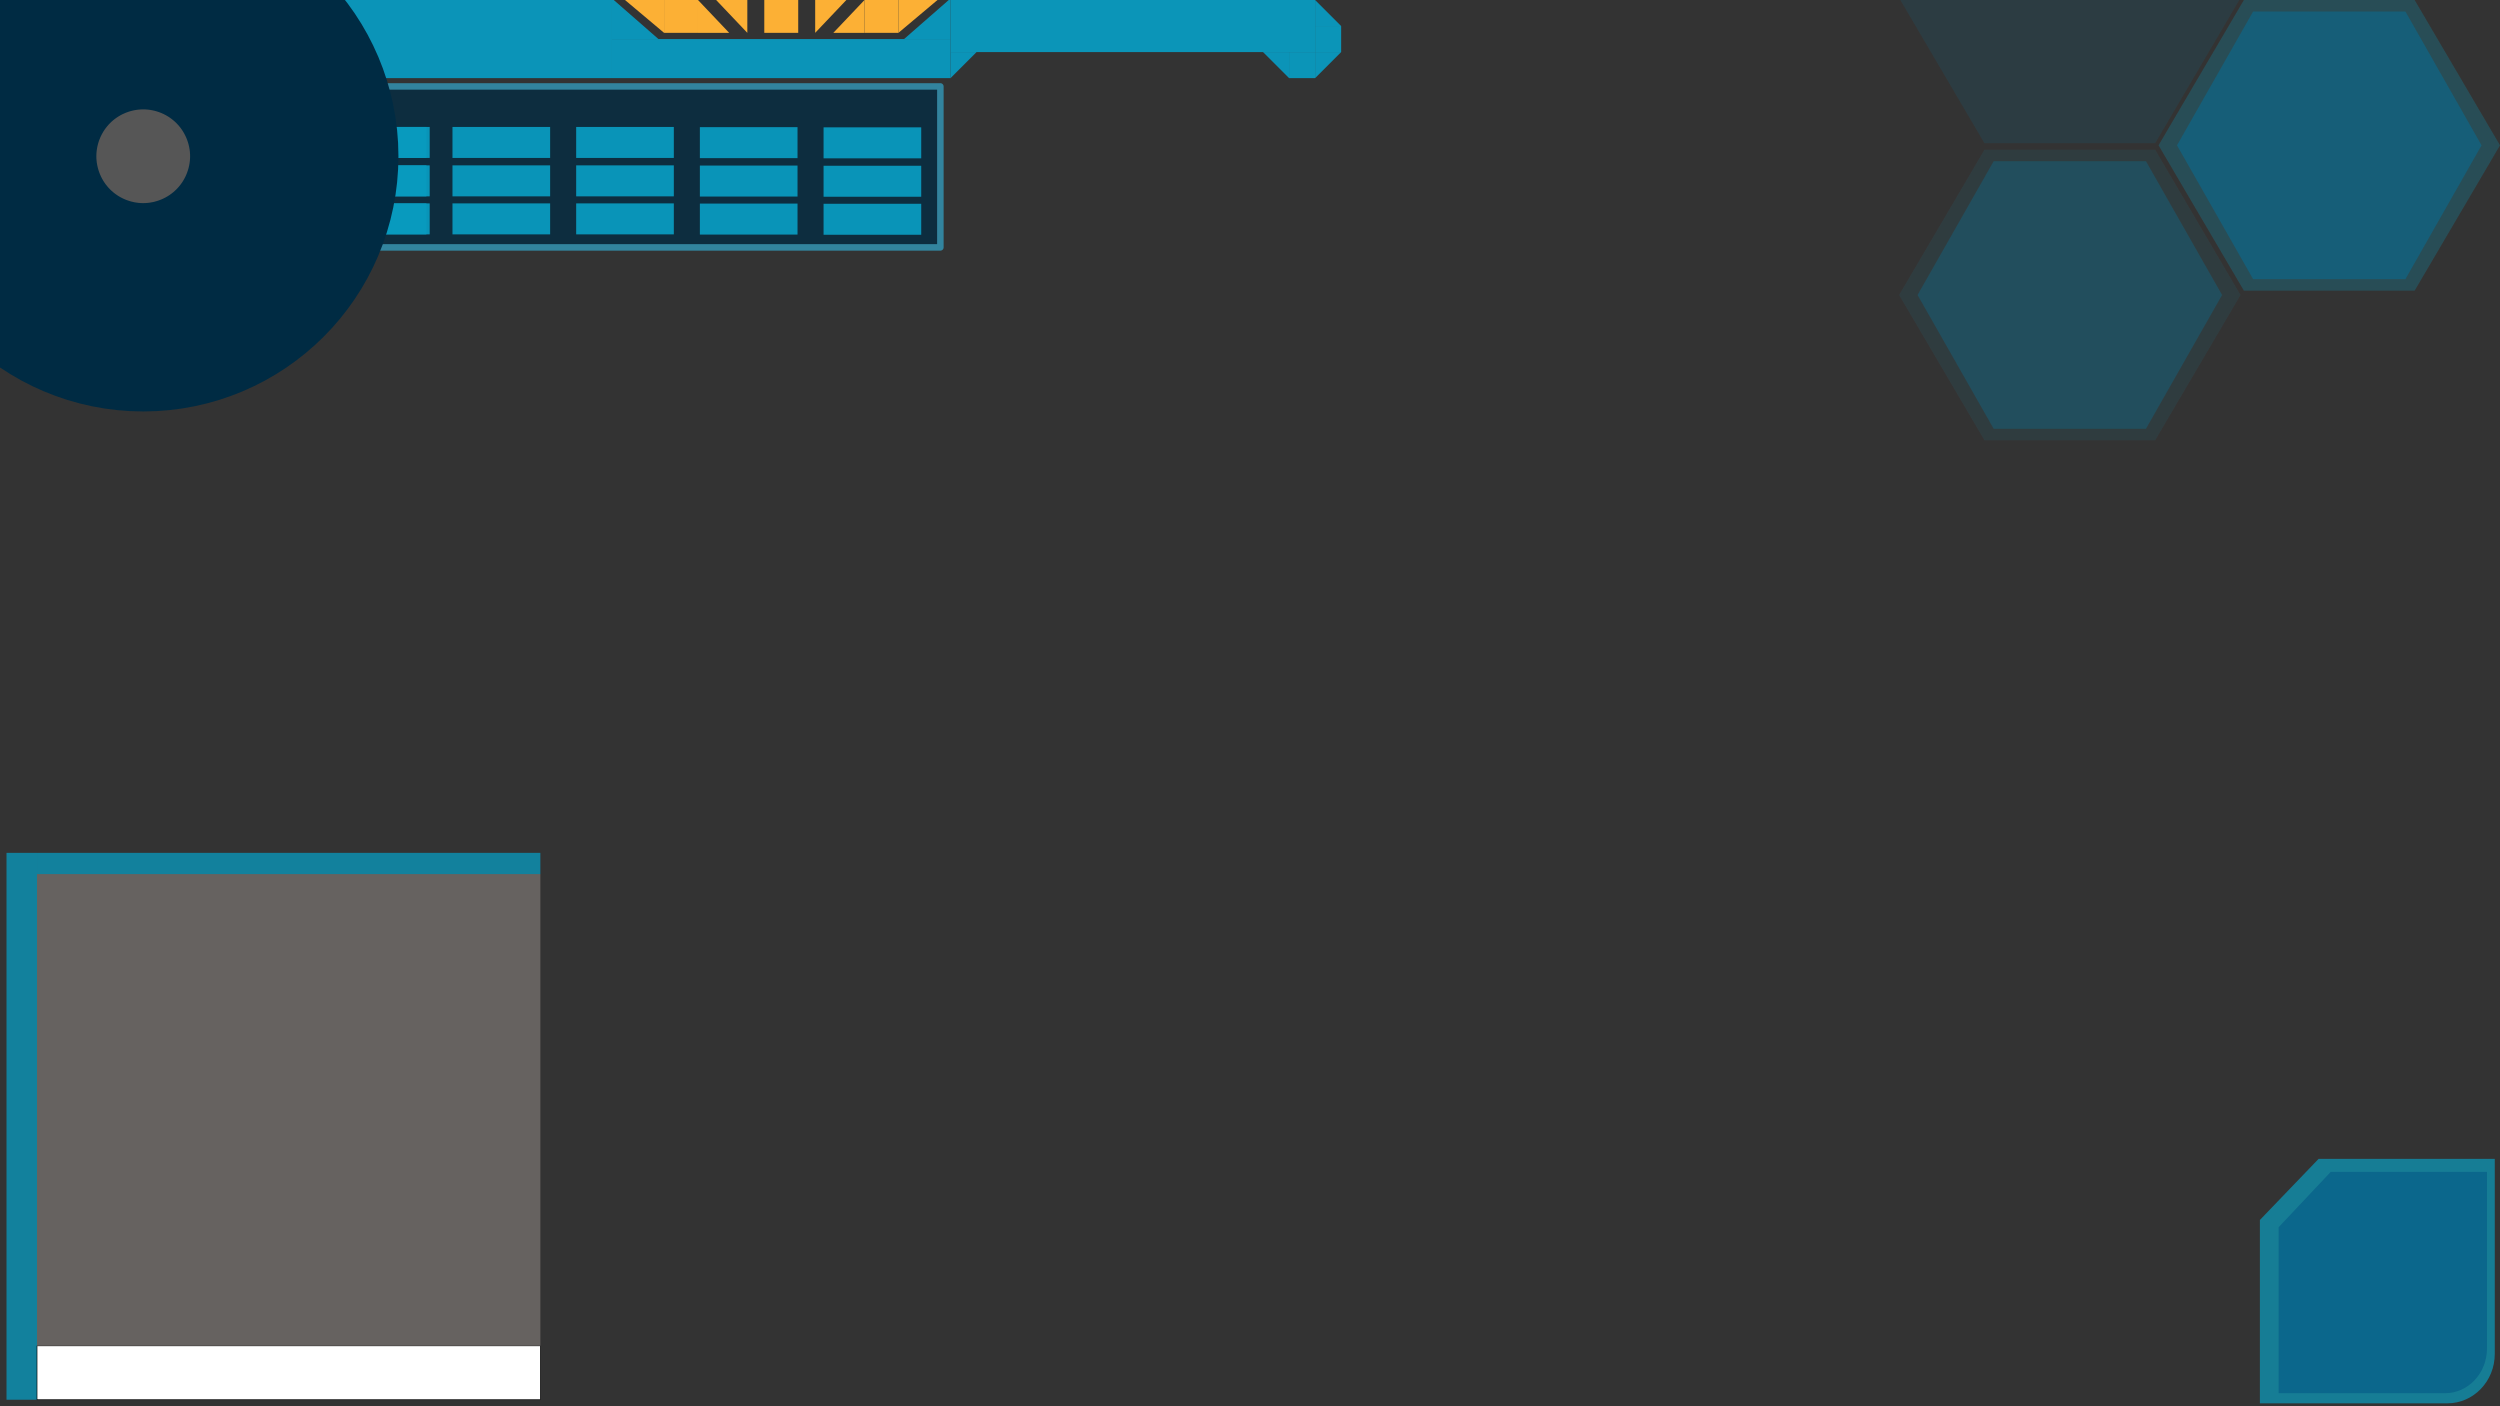 <?xml version="1.0" standalone="no"?><!-- Generator: Gravit.io --><svg xmlns="http://www.w3.org/2000/svg" xmlns:xlink="http://www.w3.org/1999/xlink" style="isolation:isolate" viewBox="0 0 1920 1080" width="1920" height="1080"><rect x="0" y="0" width="1920" height="1080" fill="#333333" stroke="none"/><defs><clipPath id="_clipPath_l1hwItRn1xMHN9mLQ9qOQs3bpjSs4T18"><rect width="1920" height="1080"/></clipPath></defs><g clip-path="url(#_clipPath_l1hwItRn1xMHN9mLQ9qOQs3bpjSs4T18)"><g opacity="0.8"><rect x="5" y="655" width="23.428" height="420" transform="matrix(1,0,0,1,0,0)" fill="rgb(9,154,191)" fill-opacity="0.949"/></g><g opacity="0.8"><rect x="28.428" y="655" width="386.572" height="16.322" transform="matrix(1,0,0,1,0,0)" fill="rgb(9,154,191)" fill-opacity="0.949"/></g><rect x="28.428" y="1033.568" width="386.572" height="41.432" transform="matrix(1,0,0,1,0,0)" fill="rgb(255,255,255)" vector-effect="non-scaling-stroke" stroke-width="0.5" stroke="rgb(0,0,0)" stroke-opacity="100" stroke-linejoin="round" stroke-linecap="butt" stroke-miterlimit="1.414"/><g style="opacity:0.5;"><g opacity="0.5"><rect x="28.428" y="671.322" width="386.572" height="362.246" transform="matrix(1,0,0,1,0,0)" fill="rgb(255,240,229)"/></g></g><g style="opacity:0.6;"><g opacity="0.6"><path d=" M 1854.439 0 L 1920 111.606 L 1854.439 223.217 L 1723.316 223.217 L 1657.766 111.606 L 1723.316 0 L 1854.439 0 Z " fill-rule="evenodd" fill="rgb(10,155,191)" fill-opacity="0.702"/></g></g><g style="opacity:0.6;"><g opacity="0.6"><path d=" M 1655.177 114.944 L 1720.739 226.55 L 1655.177 338.161 L 1524.055 338.161 L 1458.504 226.55 L 1524.055 114.944 L 1655.177 114.944 Z " fill-rule="evenodd" fill="rgb(8,153,192)" fill-opacity="0.255"/></g></g><g style="opacity:0.6;"><g opacity="0.6"><path d=" M 1655.177 -113.217 L 1720.739 -1.611 L 1655.177 110 L 1524.055 110 L 1458.504 -1.611 L 1524.055 -113.217 L 1655.177 -113.217 Z " fill-rule="evenodd" fill="rgb(0,120,162)" fill-opacity="0.376"/></g></g><g style="opacity:0.6;"><path d=" M 1847.356 8.842 L 1905.833 111.606 L 1847.356 214.375 L 1730.401 214.375 L 1671.933 111.606 L 1730.401 8.842 L 1847.356 8.842 Z " fill-rule="evenodd" fill="rgb(6,109,151)" fill-opacity="0.882"/></g><g style="opacity:0.8;"><g opacity="0.6"><path d=" M 1648.094 123.786 L 1706.571 226.55 L 1648.094 329.319 L 1531.139 329.319 L 1472.671 226.55 L 1531.139 123.786 L 1648.094 123.786 Z " fill-rule="evenodd" fill="rgb(5,117,158)" fill-opacity="0.651"/></g></g><g opacity="0.7"><path d=" M 1915.979 890 L 1780.695 890 L 1735.6 936.94 L 1735.6 1077.758 L 1879.568 1077.758 C 1899.662 1077.758 1915.979 1060.778 1915.979 1039.858 L 1915.979 890 Z " fill-rule="evenodd" fill="rgb(10,156,191)"/></g><g opacity="0.6"><path d=" M 1910 900 L 1790 900 L 1750 942.5 L 1750 1070 L 1877.702 1070 C 1895.526 1070 1910 1054.625 1910 1035.684 L 1910 900 Z " fill-rule="evenodd" fill="rgb(4,88,133)"/></g><rect x="200" y="0" width="270" height="60" transform="matrix(1,0,0,1,0,0)" fill="rgb(10,154,191)" fill-opacity="0.95"/><rect x="730" y="0" width="280" height="40" transform="matrix(1,0,0,1,0,0)" fill="rgb(10,155,191)" fill-opacity="0.95"/><rect x="990" y="40" width="20" height="20" transform="matrix(1,0,0,1,0,0)" fill="rgb(10,155,191)" fill-opacity="0.95"/><rect x="1010" y="20" width="20" height="20" transform="matrix(1,0,0,1,0,0)" fill="rgb(10,155,191)" fill-opacity="0.95"/><rect x="470" y="30" width="260" height="30" transform="matrix(1,0,0,1,0,0)" fill="rgb(10,154,191)" fill-opacity="0.95"/><rect x="200" y="60" width="10" height="135" transform="matrix(1,0,0,1,0,0)" fill="rgb(10,154,191)" fill-opacity="0.95"/><rect x="210" y="180" width="20" height="15" transform="matrix(1,0,0,1,0,0)" fill="rgb(10,154,191)" fill-opacity="0.95"/><rect x="210" y="58.878" width="20" height="15" transform="matrix(1,0,0,1,0,0)" fill="rgb(10,154,191)" fill-opacity="0.95"/><rect x="212" y="76" width="5" height="102" transform="matrix(1,0,0,1,0,0)" fill="rgb(252,176,53)"/><rect x="219" y="76" width="5" height="102" transform="matrix(1,0,0,1,0,0)" fill="rgb(252,176,53)"/><rect x="226" y="76" width="5" height="102" transform="matrix(1,0,0,1,0,0)" fill="rgb(252,176,53)"/><rect x="30" y="195" width="170" height="35" transform="matrix(1,0,0,1,0,0)" fill="rgb(10,154,191)" fill-opacity="0.95"/><path d=" M 470 -1.186 L 470 30 L 505.688 30 L 470 -1.186 Z " fill-rule="evenodd" fill="rgb(10,154,191)" fill-opacity="0.95"/><path d=" M 730 -1.186 L 730 30 L 694.312 30 L 730 -1.186 Z " fill-rule="evenodd" fill="rgb(10,154,191)" fill-opacity="0.95"/><rect x="510" y="0" width="26.059" height="25.225" transform="matrix(1,0,0,1,0,0)" fill="rgb(252,176,53)"/><rect x="586.971" y="0" width="26.059" height="25.225" transform="matrix(1,0,0,1,0,0)" fill="rgb(252,176,53)"/><path d=" M 536.059 0 L 536.059 25.225 L 560 25.225 L 536.059 0 Z " fill-rule="evenodd" fill="rgb(252,176,53)"/><path d=" M 510 25.225 L 510 0 L 480 0 L 510 25.225 Z " fill-rule="evenodd" fill="rgb(252,176,53)"/><rect x="663.941" y="0" width="26.059" height="25.225" transform="matrix(1,0,0,1,0,0)" fill="rgb(252,176,53)"/><path d=" M 663.941 0 L 663.941 25.225 L 640 25.225 L 663.941 0 Z " fill-rule="evenodd" fill="rgb(252,176,53)"/><path d=" M 690 25.225 L 690 0 L 720 0 L 690 25.225 Z " fill-rule="evenodd" fill="rgb(252,176,53)"/><path d=" M 626.059 25.225 L 626.059 0 L 650 0 L 626.059 25.225 Z " fill-rule="evenodd" fill="rgb(252,176,53)"/><path d=" M 573.941 25.225 L 573.941 0 L 550 0 L 573.941 25.225 Z " fill-rule="evenodd" fill="rgb(252,176,53)"/><path d=" M 200 230 L 200 195 L 230 195 L 200 230 Z " fill-rule="evenodd" fill="rgb(10,154,191)" fill-opacity="0.95"/><path d=" M 30 230 L 30 195 L 0 195 L 30 230 Z " fill-rule="evenodd" fill="rgb(10,154,191)" fill-opacity="0.95"/><rect x="-0.741" y="0" width="200.741" height="195" transform="matrix(1,0,0,1,0,0)" fill="rgb(10,154,191)" fill-opacity="0.95"/><path d=" M 730 60 L 730 40 L 750 40 L 730 60 Z " fill-rule="evenodd" fill="rgb(10,154,191)" fill-opacity="0.95"/><path d=" M 990 60 L 990 40 L 970 40 L 990 60 Z " fill-rule="evenodd" fill="rgb(10,154,191)" fill-opacity="0.95"/><path d=" M 1010 60 L 1010 40 L 1030 40 L 1010 60 Z " fill-rule="evenodd" fill="rgb(10,154,191)" fill-opacity="0.95"/><path d=" M 1010 0 L 1010 20 L 1030 20 L 1010 0 Z " fill-rule="evenodd" fill="rgb(10,154,191)" fill-opacity="0.95"/><rect x="237.792" y="66.378" width="484.416" height="123.622" transform="matrix(1,0,0,1,0,0)" fill="rgb(1,43,67)" fill-opacity="0.75" vector-effect="non-scaling-stroke" stroke-width="5" stroke="rgb(50,132,158)" stroke-linejoin="round" stroke-linecap="butt" stroke-miterlimit="1.414"/><rect x="255" y="97.5" width="75" height="23.798" transform="matrix(1,0,0,1,0,0)" fill="rgb(9,154,191)" fill-opacity="0.949"/><rect x="255" y="127.001" width="75" height="23.798" transform="matrix(1,0,0,1,0,0)" fill="rgb(9,154,191)" fill-opacity="0.949"/><rect x="255" y="156.202" width="75" height="23.798" transform="matrix(1,0,0,1,0,0)" fill="rgb(9,154,191)" fill-opacity="0.949"/><rect x="347.5" y="97.5" width="75" height="23.798" transform="matrix(1,0,0,1,0,0)" fill="rgb(9,154,191)" fill-opacity="0.949"/><rect x="347.5" y="127.001" width="75" height="23.798" transform="matrix(1,0,0,1,0,0)" fill="rgb(9,154,191)" fill-opacity="0.949"/><rect x="347.5" y="156.202" width="75" height="23.798" transform="matrix(1,0,0,1,0,0)" fill="rgb(9,154,191)" fill-opacity="0.949"/><rect x="442.5" y="97.5" width="75" height="23.798" transform="matrix(1,0,0,1,0,0)" fill="rgb(9,154,191)" fill-opacity="0.949"/><rect x="442.5" y="127.001" width="75" height="23.798" transform="matrix(1,0,0,1,0,0)" fill="rgb(9,154,191)" fill-opacity="0.949"/><rect x="442.5" y="156.202" width="75" height="23.798" transform="matrix(1,0,0,1,0,0)" fill="rgb(9,154,191)" fill-opacity="0.949"/><rect x="537.5" y="97.65" width="75" height="23.798" transform="matrix(1,0,0,1,0,0)" fill="rgb(9,154,191)" fill-opacity="0.949"/><rect x="537.5" y="127.151" width="75" height="23.798" transform="matrix(1,0,0,1,0,0)" fill="rgb(9,154,191)" fill-opacity="0.949"/><rect x="537.5" y="156.352" width="75" height="23.798" transform="matrix(1,0,0,1,0,0)" fill="rgb(9,154,191)" fill-opacity="0.949"/><rect x="632.5" y="97.8" width="75" height="23.798" transform="matrix(1,0,0,1,0,0)" fill="rgb(9,154,191)" fill-opacity="0.949"/><rect x="632.5" y="127.301" width="75" height="23.798" transform="matrix(1,0,0,1,0,0)" fill="rgb(9,154,191)" fill-opacity="0.949"/><rect x="632.5" y="156.502" width="75" height="23.798" transform="matrix(1,0,0,1,0,0)" fill="rgb(9,154,191)" fill-opacity="0.949"/><rect x="252.5" y="97.5" width="75" height="23.798" transform="matrix(1,0,0,1,0,0)" fill="rgb(9,154,191)" fill-opacity="0.949"/><rect x="252.5" y="127.001" width="75" height="23.798" transform="matrix(1,0,0,1,0,0)" fill="rgb(9,154,191)" fill-opacity="0.949"/><rect x="252.5" y="156.202" width="75" height="23.798" transform="matrix(1,0,0,1,0,0)" fill="rgb(9,154,191)" fill-opacity="0.949"/><g><circle vector-effect="non-scaling-stroke" cx="0" cy="0" r="1" transform="matrix(80,0,0,80,110,120)" fill="rgb(86,86,86)" stroke-width="2.9" stroke="rgb(0,43,67)" stroke-linejoin="round" stroke-linecap="butt" stroke-miterlimit="1.414"/></g></g></svg>